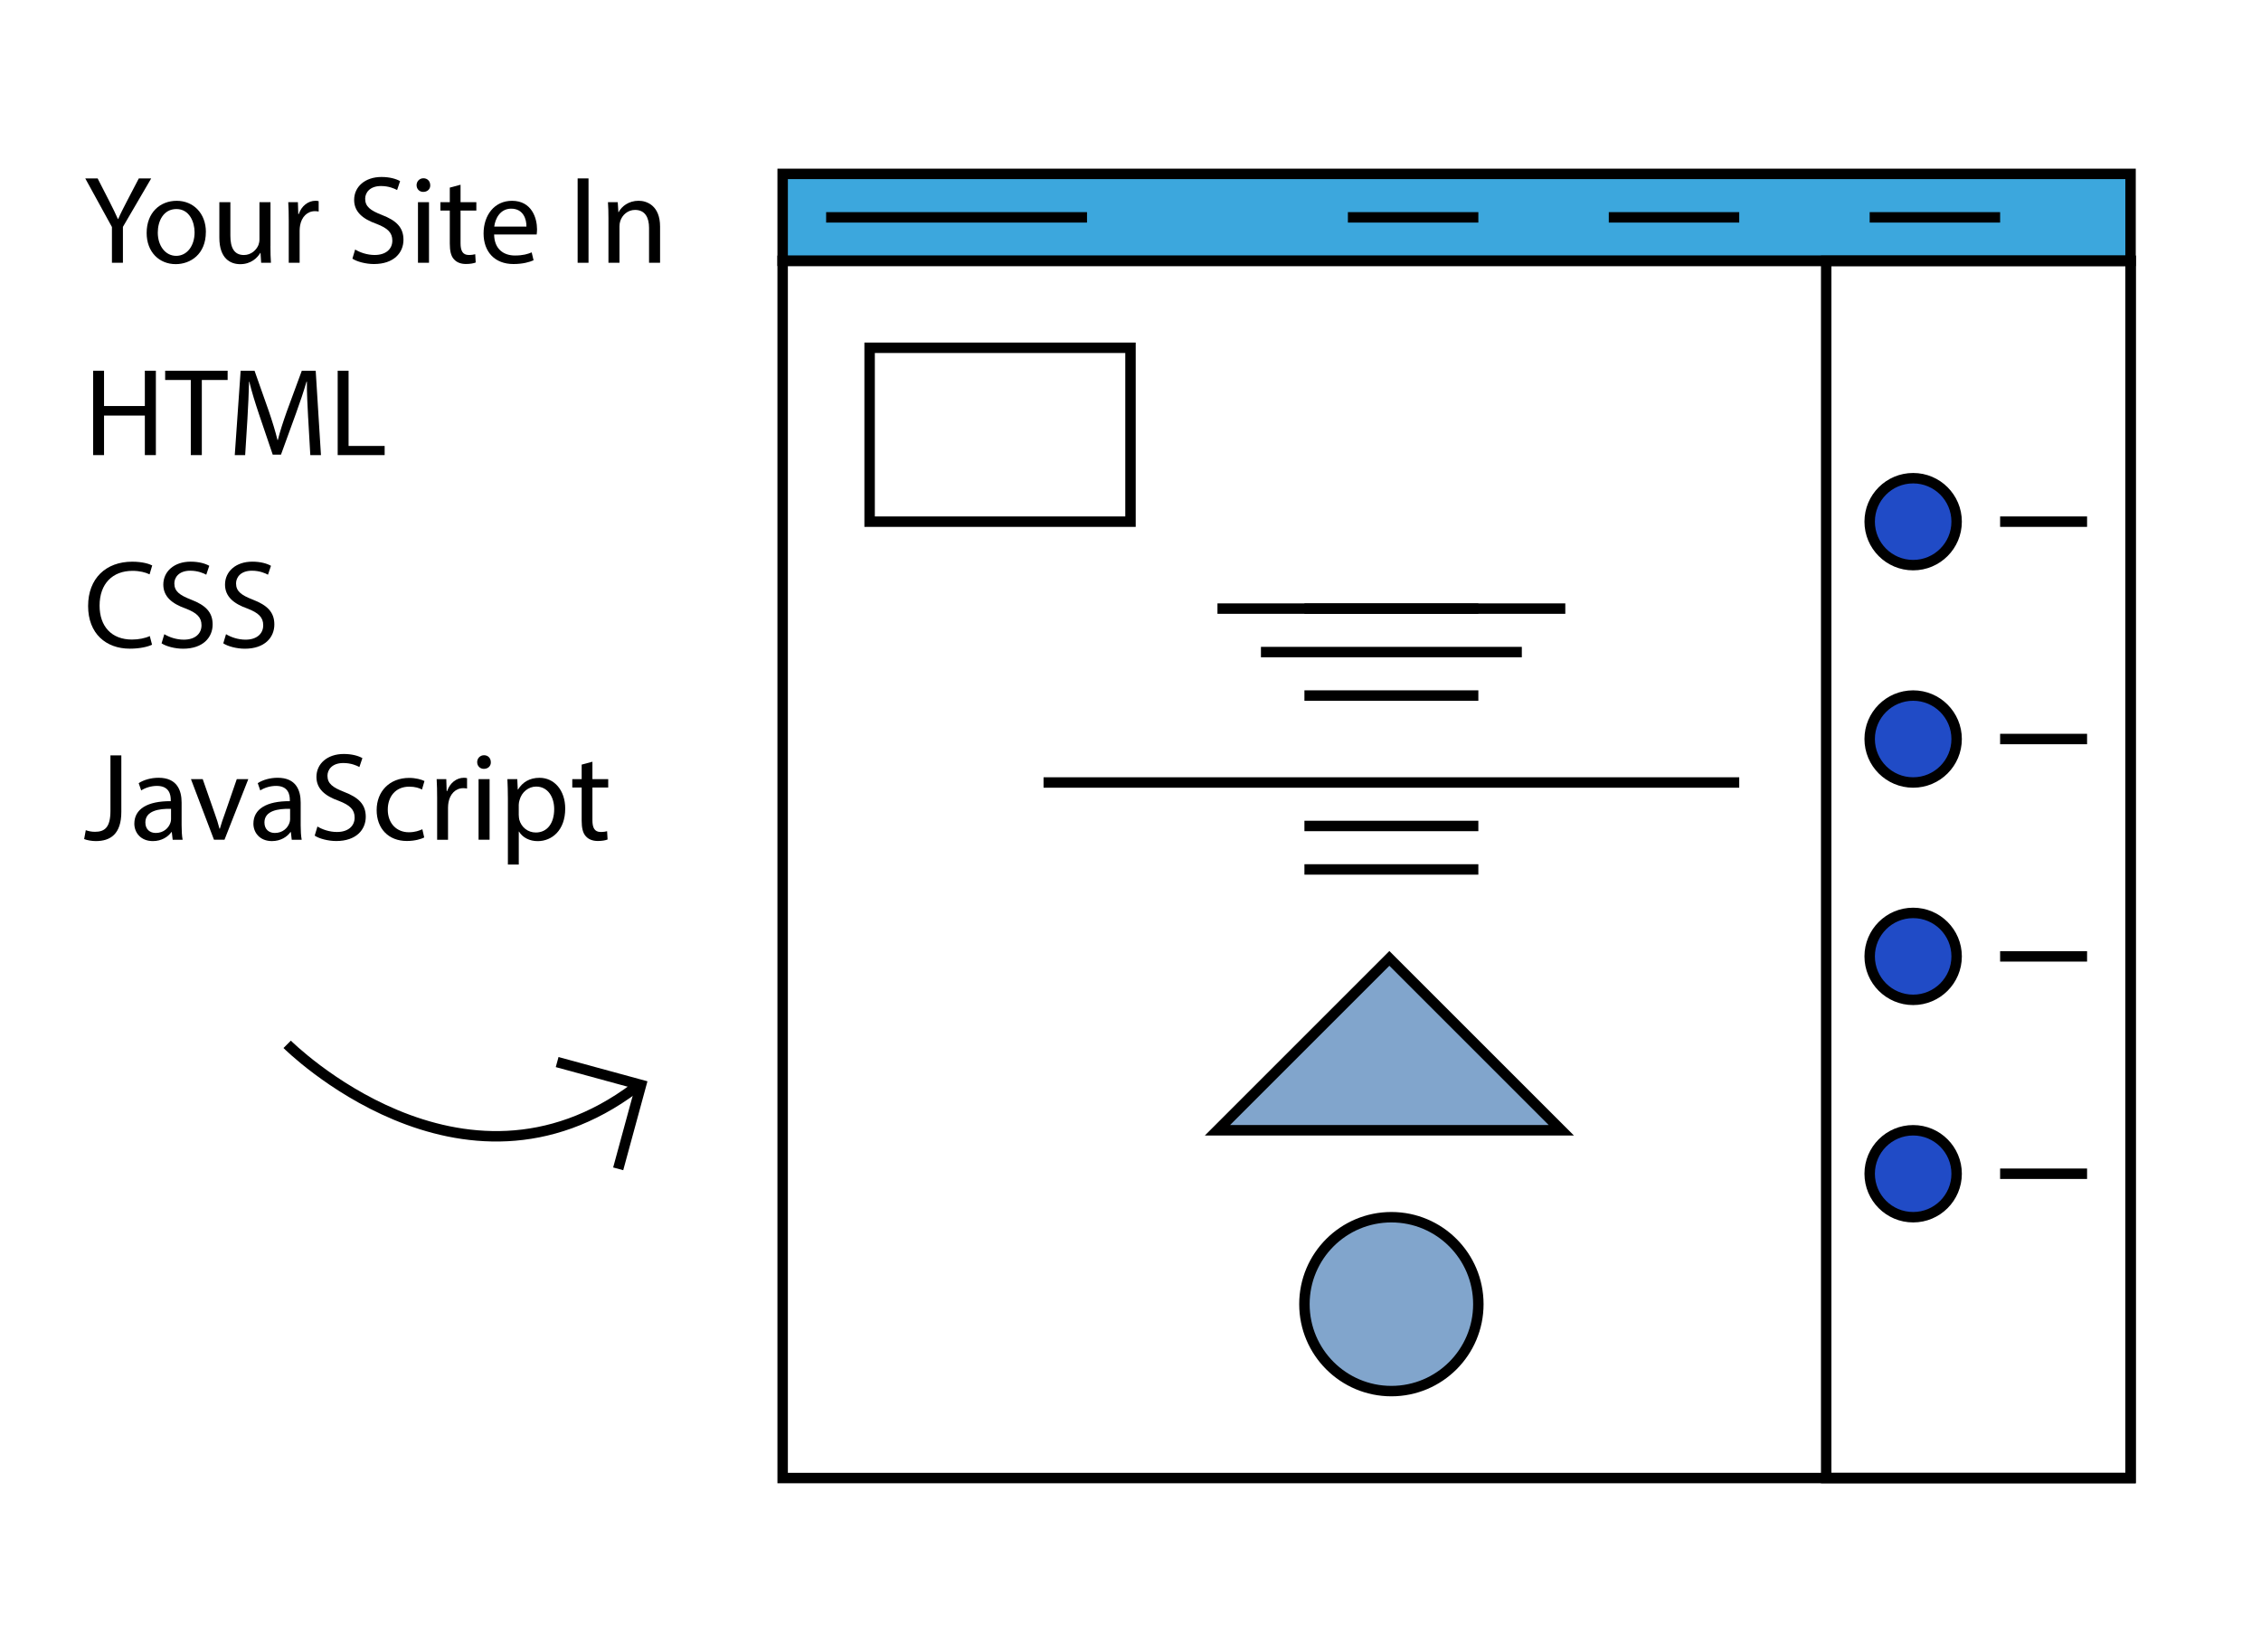 <?xml version="1.0" encoding="UTF-8"?>
<svg id="a" data-name="grid" xmlns="http://www.w3.org/2000/svg" viewBox="0 0 650 475">
  <defs>
    <style>
      .c {
        stroke-width: 0px;
      }

      .d {
        fill: #3ca7dd;
      }

      .d, .e, .f, .g {
        stroke: #000;
        stroke-miterlimit: 10;
        stroke-width: 3px;
      }

      .e {
        fill: none;
      }

      .f {
        fill: #81a5cc;
      }

      .g {
        fill: #204bc6;
      }
    </style>
  </defs>
  <g>
    <path class="c" d="m29.91,106.6v10.15h11.73v-10.15h3.17v24.26h-3.17v-11.37h-11.73v11.37h-3.13v-24.26h3.13Z"/>
    <path class="c" d="m54.86,109.26h-7.38v-2.66h17.96v2.66h-7.42v21.6h-3.17v-21.6Z"/>
    <path class="c" d="m88.59,120.21c-.18-3.38-.4-7.45-.36-10.47h-.11c-.83,2.84-1.84,5.87-3.06,9.21l-4.28,11.77h-2.38l-3.92-11.55c-1.15-3.42-2.12-6.55-2.81-9.43h-.07c-.07,3.02-.25,7.09-.47,10.73l-.65,10.4h-2.99l1.69-24.26h4l4.14,11.73c1.01,2.99,1.84,5.65,2.45,8.17h.11c.61-2.45,1.48-5.11,2.56-8.17l4.32-11.73h4l1.51,24.26h-3.06l-.61-10.65Z"/>
    <path class="c" d="m97.08,106.6h3.13v21.63h10.37v2.63h-13.5v-24.26Z"/>
  </g>
  <g>
    <path class="c" d="m32.18,75.56v-10.29l-7.67-13.97h3.56l3.42,6.69c.94,1.84,1.66,3.31,2.41,5h.07c.68-1.58,1.51-3.17,2.45-5l3.49-6.69h3.56l-8.13,13.93v10.33h-3.17Z"/>
    <path class="c" d="m59.18,66.7c0,6.44-4.46,9.25-8.67,9.25-4.72,0-8.35-3.46-8.35-8.96,0-5.83,3.82-9.25,8.64-9.25s8.39,3.64,8.39,8.96Zm-13.82.18c0,3.82,2.2,6.69,5.29,6.69s5.29-2.84,5.29-6.77c0-2.95-1.48-6.69-5.22-6.69s-5.36,3.46-5.36,6.77Z"/>
    <path class="c" d="m77.75,70.81c0,1.8.04,3.38.14,4.75h-2.81l-.18-2.84h-.07c-.83,1.4-2.66,3.24-5.76,3.24-2.74,0-6.01-1.51-6.01-7.63v-10.19h3.17v9.65c0,3.31,1.01,5.54,3.89,5.54,2.12,0,3.6-1.48,4.18-2.88.18-.47.29-1.04.29-1.62v-10.69h3.17v12.67Z"/>
    <path class="c" d="m83.01,63.57c0-2.05-.04-3.82-.14-5.44h2.77l.11,3.42h.14c.79-2.34,2.7-3.82,4.82-3.82.36,0,.61.04.9.11v2.99c-.32-.07-.65-.11-1.08-.11-2.23,0-3.82,1.69-4.25,4.07-.07.43-.14.94-.14,1.48v9.29h-3.13v-11.99Z"/>
    <path class="c" d="m102.09,71.74c1.4.86,3.46,1.58,5.62,1.58,3.2,0,5.08-1.69,5.08-4.14,0-2.27-1.3-3.56-4.57-4.82-3.96-1.4-6.41-3.46-6.41-6.88,0-3.78,3.13-6.59,7.85-6.59,2.48,0,4.28.58,5.36,1.19l-.86,2.56c-.79-.43-2.41-1.15-4.61-1.15-3.31,0-4.57,1.98-4.57,3.64,0,2.27,1.48,3.38,4.82,4.68,4.1,1.58,6.19,3.56,6.19,7.13,0,3.74-2.77,6.98-8.49,6.98-2.34,0-4.9-.68-6.19-1.55l.79-2.63Z"/>
    <path class="c" d="m123.69,53.24c.04,1.08-.76,1.94-2.02,1.94-1.12,0-1.91-.86-1.91-1.94s.83-1.98,1.98-1.98,1.94.86,1.94,1.98Zm-3.53,22.32v-17.42h3.17v17.42h-3.17Z"/>
    <path class="c" d="m132.4,53.13v5h4.54v2.41h-4.54v9.4c0,2.16.61,3.38,2.38,3.38.83,0,1.44-.11,1.84-.22l.14,2.38c-.61.25-1.58.43-2.81.43-1.48,0-2.66-.47-3.42-1.33-.9-.94-1.22-2.48-1.22-4.54v-9.5h-2.7v-2.41h2.7v-4.18l3.1-.83Z"/>
    <path class="c" d="m142.05,67.42c.07,4.28,2.81,6.05,5.98,6.05,2.27,0,3.64-.4,4.82-.9l.54,2.27c-1.12.5-3.02,1.08-5.8,1.08-5.36,0-8.57-3.53-8.57-8.78s3.1-9.4,8.17-9.4c5.69,0,7.2,5,7.2,8.21,0,.65-.07,1.15-.11,1.48h-12.24Zm9.29-2.27c.04-2.02-.83-5.15-4.39-5.15-3.2,0-4.61,2.95-4.86,5.15h9.25Z"/>
    <path class="c" d="m169.19,51.3v24.26h-3.13v-24.26h3.13Z"/>
    <path class="c" d="m174.92,62.85c0-1.8-.04-3.28-.14-4.72h2.81l.18,2.88h.07c.86-1.66,2.88-3.28,5.76-3.28,2.41,0,6.16,1.44,6.16,7.42v10.4h-3.17v-10.04c0-2.81-1.04-5.15-4.03-5.15-2.09,0-3.71,1.48-4.25,3.24-.14.4-.22.94-.22,1.48v10.47h-3.17v-12.71Z"/>
  </g>
  <g>
    <path class="c" d="m43.73,185.37c-1.15.58-3.46,1.15-6.41,1.15-6.84,0-11.99-4.32-11.99-12.27s5.15-12.74,12.67-12.74c3.02,0,4.93.65,5.76,1.08l-.76,2.56c-1.19-.58-2.88-1.01-4.9-1.01-5.69,0-9.47,3.64-9.47,10.01,0,5.94,3.42,9.75,9.32,9.75,1.91,0,3.85-.4,5.11-1.01l.65,2.48Z"/>
    <path class="c" d="m47.23,182.35c1.4.86,3.46,1.58,5.62,1.58,3.2,0,5.08-1.69,5.08-4.14,0-2.27-1.3-3.56-4.57-4.82-3.96-1.4-6.41-3.46-6.41-6.88,0-3.78,3.13-6.59,7.85-6.59,2.48,0,4.28.58,5.36,1.19l-.86,2.56c-.79-.43-2.41-1.15-4.61-1.15-3.31,0-4.57,1.98-4.57,3.64,0,2.27,1.48,3.38,4.82,4.68,4.1,1.58,6.19,3.56,6.19,7.13,0,3.74-2.77,6.98-8.49,6.98-2.34,0-4.9-.68-6.19-1.55l.79-2.63Z"/>
    <path class="c" d="m64.97,182.35c1.4.86,3.46,1.58,5.62,1.58,3.2,0,5.08-1.69,5.08-4.14,0-2.27-1.3-3.56-4.57-4.82-3.96-1.4-6.41-3.46-6.41-6.88,0-3.78,3.13-6.59,7.85-6.59,2.48,0,4.28.58,5.36,1.19l-.86,2.56c-.79-.43-2.41-1.15-4.61-1.15-3.31,0-4.57,1.98-4.57,3.64,0,2.27,1.48,3.38,4.82,4.68,4.1,1.58,6.19,3.56,6.19,7.13,0,3.74-2.77,6.98-8.49,6.98-2.34,0-4.9-.68-6.19-1.55l.79-2.63Z"/>
  </g>
  <g>
    <path class="c" d="m31.75,217.2h3.13v16.23c0,6.44-3.17,8.42-7.34,8.42-1.15,0-2.56-.25-3.35-.58l.47-2.56c.65.25,1.58.47,2.63.47,2.81,0,4.46-1.26,4.46-6.01v-15.98Z"/>
    <path class="c" d="m49.64,241.46l-.25-2.2h-.11c-.97,1.37-2.84,2.59-5.33,2.59-3.53,0-5.33-2.48-5.33-5,0-4.21,3.74-6.52,10.47-6.48v-.36c0-1.44-.4-4.03-3.96-4.03-1.62,0-3.31.5-4.54,1.3l-.72-2.09c1.44-.94,3.53-1.55,5.72-1.55,5.33,0,6.62,3.64,6.62,7.13v6.52c0,1.51.07,2.99.29,4.18h-2.88Zm-.47-8.89c-3.46-.07-7.38.54-7.38,3.92,0,2.05,1.37,3.02,2.99,3.02,2.27,0,3.71-1.44,4.21-2.92.11-.32.18-.68.18-1.01v-3.02Z"/>
    <path class="c" d="m58.28,224.04l3.42,9.79c.58,1.58,1.04,3.02,1.4,4.46h.11c.4-1.44.9-2.88,1.48-4.46l3.38-9.79h3.31l-6.84,17.42h-3.02l-6.62-17.42h3.38Z"/>
    <path class="c" d="m83.87,241.46l-.25-2.2h-.11c-.97,1.37-2.84,2.59-5.33,2.59-3.53,0-5.33-2.48-5.33-5,0-4.21,3.74-6.52,10.47-6.48v-.36c0-1.44-.4-4.03-3.96-4.03-1.62,0-3.31.5-4.54,1.3l-.72-2.09c1.44-.94,3.53-1.55,5.72-1.55,5.33,0,6.62,3.64,6.62,7.13v6.52c0,1.51.07,2.99.29,4.18h-2.88Zm-.47-8.89c-3.46-.07-7.38.54-7.38,3.92,0,2.05,1.37,3.02,2.99,3.02,2.27,0,3.71-1.44,4.21-2.92.11-.32.18-.68.18-1.01v-3.02Z"/>
    <path class="c" d="m91.25,237.65c1.4.86,3.46,1.58,5.62,1.58,3.2,0,5.08-1.69,5.08-4.14,0-2.27-1.3-3.56-4.57-4.82-3.96-1.4-6.41-3.46-6.41-6.88,0-3.78,3.13-6.59,7.85-6.59,2.48,0,4.28.58,5.36,1.19l-.86,2.56c-.79-.43-2.41-1.15-4.61-1.15-3.31,0-4.57,1.98-4.57,3.64,0,2.27,1.48,3.38,4.82,4.68,4.1,1.58,6.19,3.56,6.19,7.13,0,3.74-2.77,6.98-8.49,6.98-2.34,0-4.9-.68-6.19-1.55l.79-2.63Z"/>
    <path class="c" d="m121.96,240.81c-.83.43-2.66,1.01-5,1.01-5.26,0-8.68-3.56-8.68-8.89s3.67-9.25,9.36-9.25c1.87,0,3.53.47,4.39.9l-.72,2.45c-.76-.43-1.94-.83-3.67-.83-4,0-6.16,2.95-6.16,6.59,0,4.03,2.59,6.52,6.05,6.52,1.8,0,2.99-.47,3.89-.86l.54,2.38Z"/>
    <path class="c" d="m125.67,229.48c0-2.05-.04-3.82-.14-5.44h2.77l.11,3.42h.14c.79-2.34,2.7-3.82,4.82-3.82.36,0,.61.04.9.11v2.99c-.32-.07-.65-.11-1.08-.11-2.23,0-3.82,1.69-4.25,4.07-.07.43-.14.94-.14,1.48v9.29h-3.13v-11.99Z"/>
    <path class="c" d="m141.11,219.14c.04,1.08-.76,1.94-2.02,1.94-1.12,0-1.91-.86-1.91-1.94s.83-1.98,1.98-1.98,1.94.86,1.94,1.98Zm-3.53,22.32v-17.42h3.17v17.42h-3.17Z"/>
    <path class="c" d="m146.01,229.73c0-2.23-.07-4.03-.14-5.69h2.84l.14,2.99h.07c1.3-2.12,3.35-3.38,6.19-3.38,4.21,0,7.38,3.56,7.38,8.85,0,6.26-3.82,9.36-7.92,9.36-2.3,0-4.32-1.01-5.36-2.74h-.07v9.47h-3.13v-18.86Zm3.13,4.64c0,.47.07.9.14,1.3.58,2.2,2.48,3.71,4.75,3.71,3.35,0,5.29-2.74,5.29-6.73,0-3.49-1.84-6.48-5.18-6.48-2.16,0-4.18,1.55-4.79,3.92-.11.4-.22.86-.22,1.3v2.99Z"/>
    <path class="c" d="m170.31,219.04v5h4.54v2.41h-4.54v9.4c0,2.16.61,3.38,2.38,3.38.83,0,1.44-.11,1.84-.22l.14,2.38c-.61.25-1.58.43-2.81.43-1.48,0-2.66-.47-3.42-1.33-.9-.94-1.22-2.48-1.22-4.54v-9.5h-2.7v-2.41h2.7v-4.18l3.1-.83Z"/>
  </g>
  <rect class="d" x="225" y="50" width="387.5" height="25"/>
  <rect class="e" x="525" y="75" width="87.5" height="350"/>
  <rect class="e" x="250" y="100" width="75" height="50"/>
  <rect class="e" x="225" y="75" width="387.5" height="350"/>
  <polygon class="f" points="399.42 275.58 350 325 448.85 325 399.42 275.58"/>
  <circle class="f" cx="400" cy="375" r="25"/>
  <circle class="g" cx="550" cy="150" r="12.5"/>
  <line class="e" x1="350" y1="175" x2="450" y2="175"/>
  <line class="e" x1="300" y1="225" x2="500" y2="225"/>
  <line class="e" x1="362.5" y1="187.5" x2="437.5" y2="187.5"/>
  <line class="e" x1="237.5" y1="62.5" x2="312.5" y2="62.5"/>
  <line class="e" x1="387.5" y1="62.5" x2="425" y2="62.5"/>
  <line class="e" x1="462.5" y1="62.5" x2="500" y2="62.5"/>
  <line class="e" x1="537.5" y1="62.5" x2="575" y2="62.5"/>
  <line class="e" x1="575" y1="150" x2="600" y2="150"/>
  <circle class="g" cx="550" cy="212.5" r="12.5"/>
  <line class="e" x1="575" y1="212.5" x2="600" y2="212.5"/>
  <circle class="g" cx="550" cy="275" r="12.5"/>
  <line class="e" x1="575" y1="275" x2="600" y2="275"/>
  <circle class="g" cx="550" cy="337.5" r="12.5"/>
  <line class="e" x1="575" y1="337.5" x2="600" y2="337.5"/>
  <line class="e" x1="375" y1="200" x2="425" y2="200"/>
  <line class="e" x1="375" y1="237.5" x2="425" y2="237.5"/>
  <line class="e" x1="375" y1="250" x2="425" y2="250"/>
  <line class="e" x1="375" y1="175" x2="425" y2="175"/>
  <path class="e" d="m182.56,312.79c-50,37.5-100-12.5-100-12.5"/>
  <polyline class="e" points="160.17 305.39 184.29 311.97 177.72 336.09"/>
</svg>